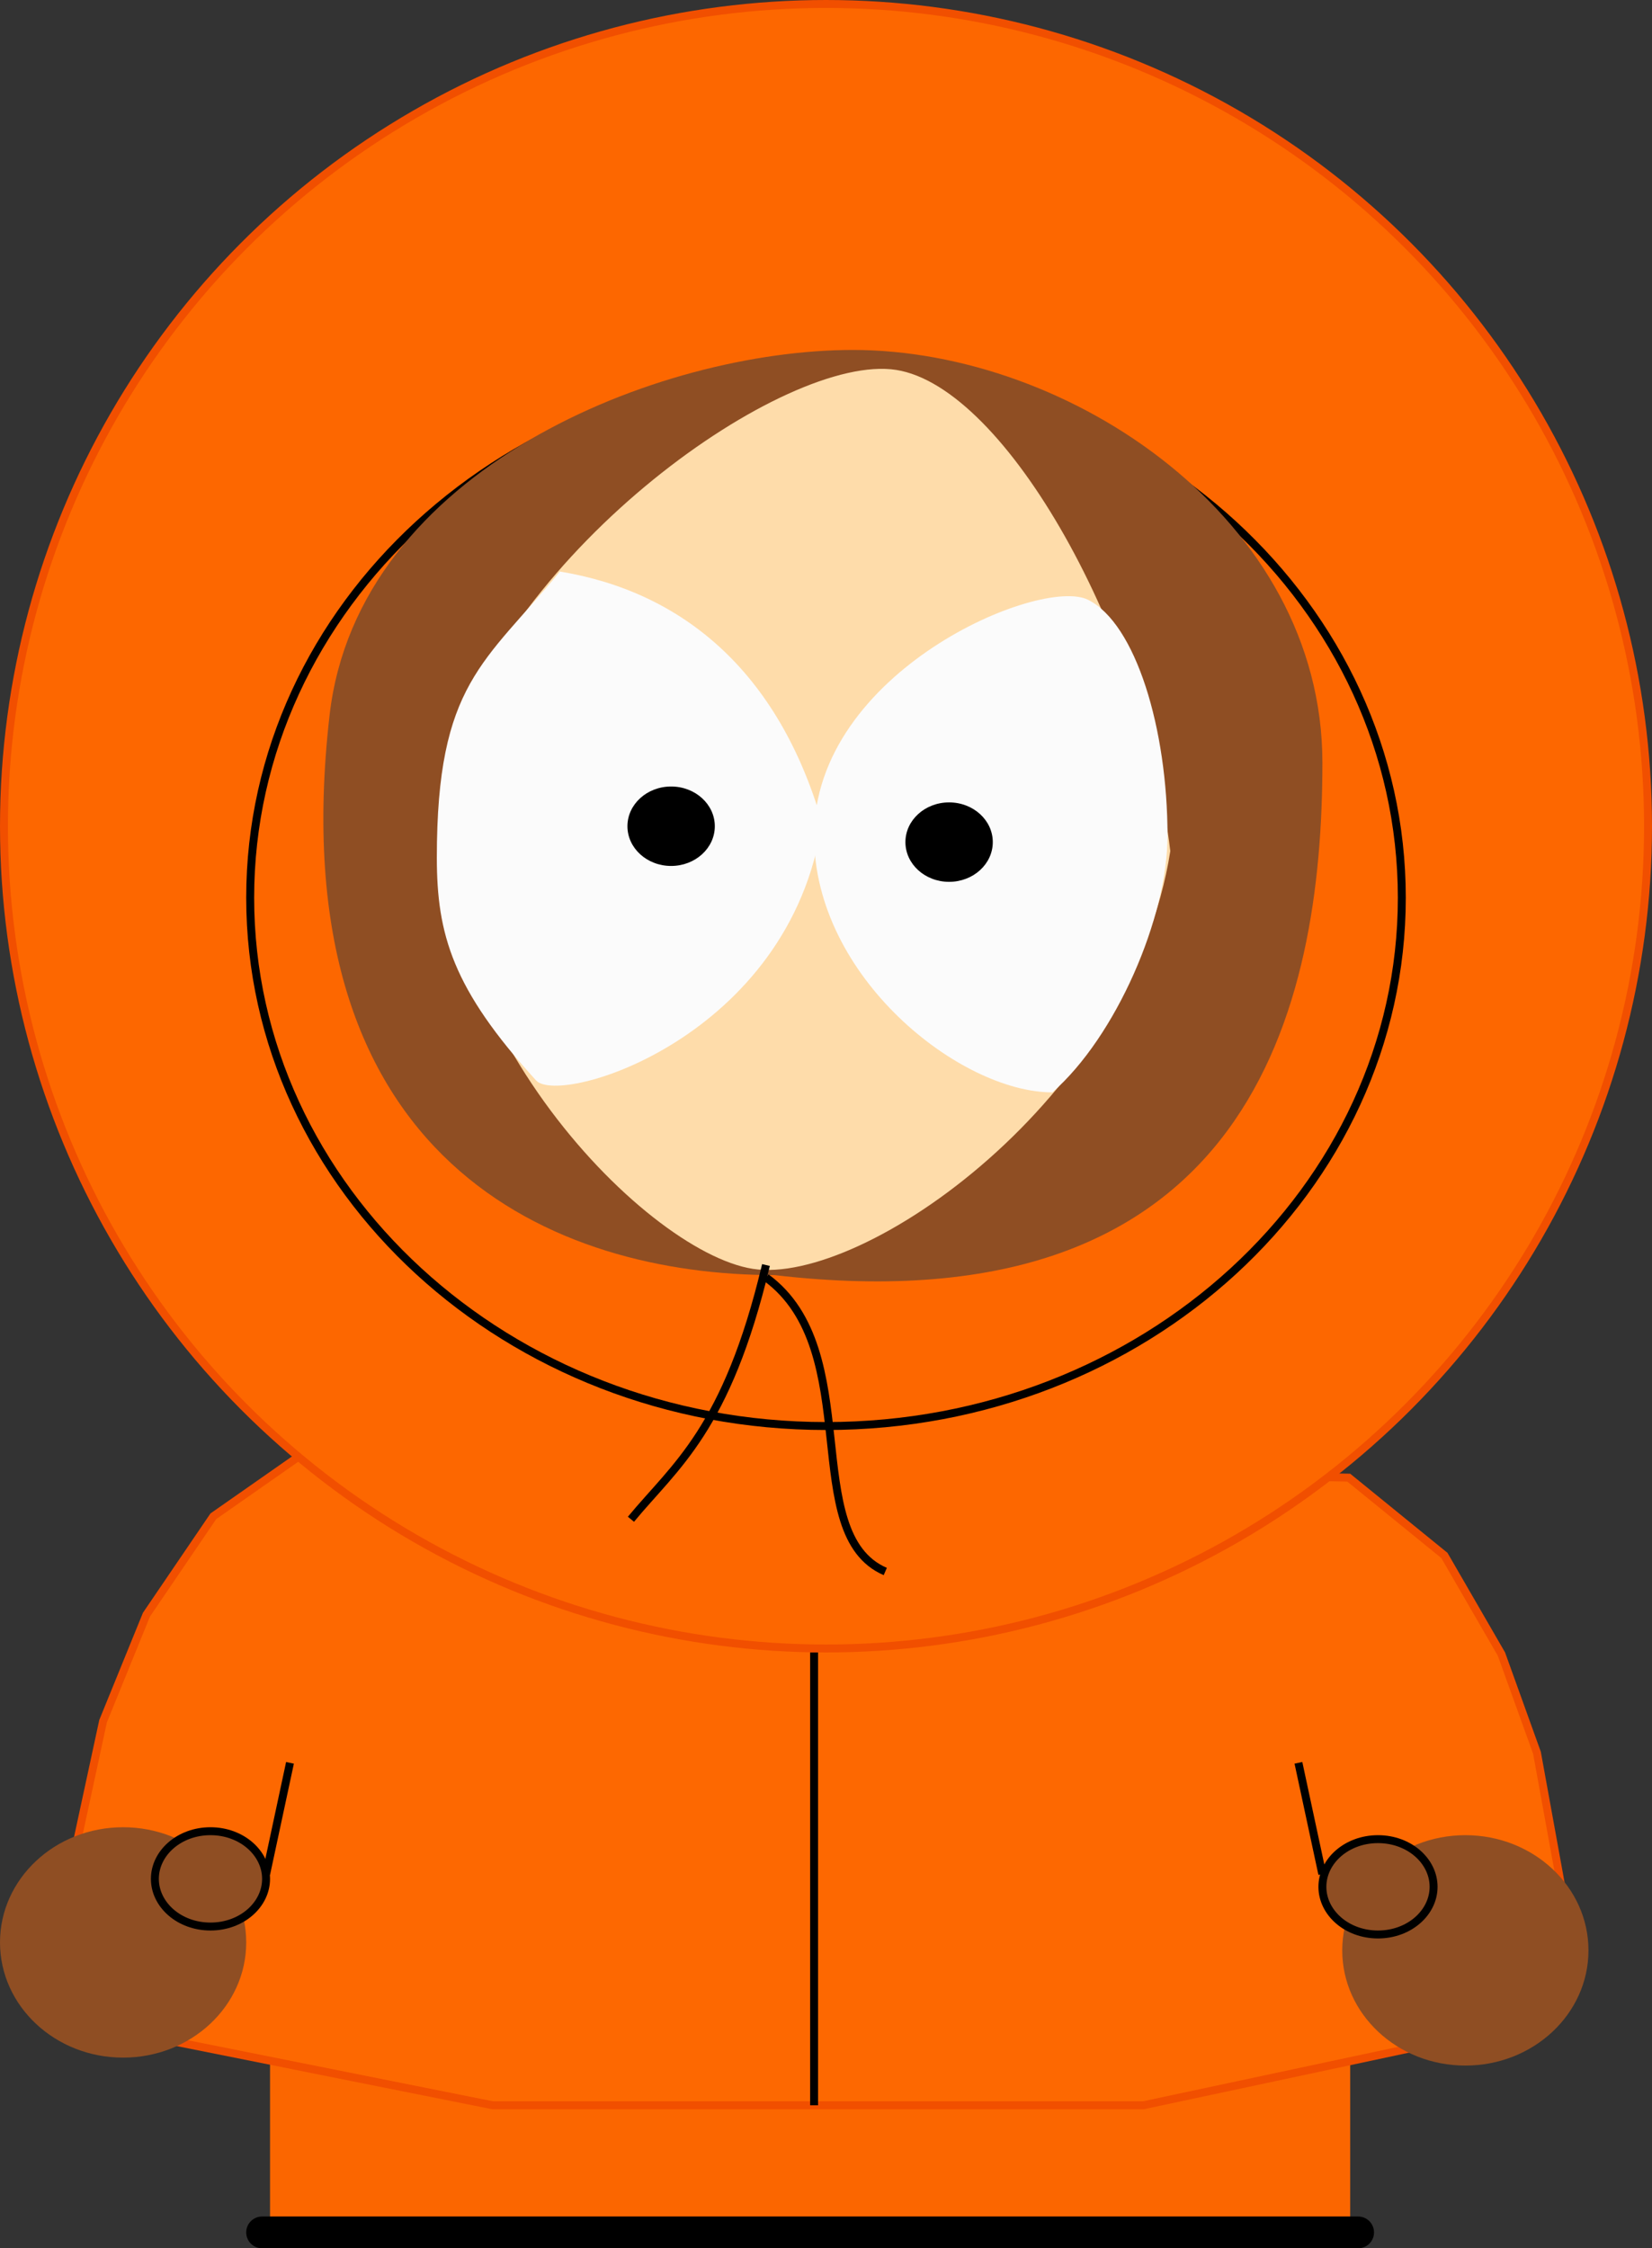<svg width="208" height="283" viewBox="0 0 208 283" fill="none" xmlns="http://www.w3.org/2000/svg">
    <rect x="0" y="0" width="208" height="283" fill="#333333" stroke="none"/>
    <rect x="34" y="259" width="136" height="24" fill="#FB6600"/>
    <path d="M193.516 220.63L196.401 236.5L173.5 236.5L172.768 236.5L173.034 237.182L180.82 257.134L143.947 265L101 265L62.05 265L22.661 257.122L30.312 235.193L30.544 234.528L29.84 234.528L9.119 234.528L12.979 216.648L18.443 203.237L26.862 190.857L37.493 183.426L169.818 185.997L181.863 195.791L189.045 208.211L193.516 220.63Z" fill="#FD6801" stroke="#F14F00"/>
    <circle cx="104" cy="104" r="103.5" fill="#FD6700" stroke="#F14F00"/>
    <path d="M176.5 113C176.5 149.687 144.082 179.5 104 179.5C63.918 179.5 31.5 149.687 31.5 113C31.5 76.313 63.918 46.5 104 46.5C144.082 46.5 176.5 76.313 176.5 113Z" fill="#FD6700" stroke="black"/>
    <path d="M166.5 96C166.5 126.652 157.5 167.5 97.5 160.5C70.162 160.5 35 146.5 41.5 90C45.066 59 83 44.049 107.388 44.049C134.726 44.049 166.5 65.348 166.5 96Z" fill="#8F4E23"/>
    <path d="M147.351 107.126C142.498 138.23 108.704 161.885 94.789 159.714C80.874 157.543 51.5 127.084 56.352 95.98C64.015 69.114 98.908 44.389 112.823 46.56C126.738 48.731 144.076 80.072 147.351 107.126Z" fill="#FEDCAA"/>
    <path d="M147 105.214C147 115.5 140.5 130.5 132.5 137.5C120.902 137.5 102.5 123 102.5 105.214C102.5 84.5 131 72.5 137 75.5C143 78.5 147 91.742 147 105.214Z" fill="#FBFBFB"/>
    <path d="M103.5 103.5C99.5 130.559 70.5 139.286 67.5 136C57 124.5 55 117.655 55 107.941C55 86 61 83.5 70.5 71.941C86 74.5 98 84.559 103.5 103.5Z" fill="#FBFBFB"/>
    <ellipse cx="119.5" cy="106" rx="5.5" ry="5" fill="black"/>
    <ellipse cx="84.5" cy="104" rx="5.5" ry="5" fill="black"/>
    <line x1="33" y1="281" x2="171" y2="281" stroke="black" stroke-width="4" stroke-linecap="round"/>
    <line x1="102.5" y1="208" x2="102.5" y2="265" stroke="black"/>
    <ellipse cx="15.5" cy="244.5" rx="15.5" ry="14.5" fill="#8F4E23"/>
    <path d="M33.5 236.5C33.5 239.749 30.436 242.5 26.5 242.5C22.564 242.5 19.5 239.749 19.5 236.5C19.5 233.251 22.564 230.5 26.5 230.5C30.436 230.5 33.5 233.251 33.5 236.5Z" fill="#8F4E23" stroke="black"/>
    <ellipse rx="15.5" ry="14.5" transform="matrix(-1 0 0 1 184.5 245.5)" fill="#8F4E23"/>
    <path d="M166.5 237.5C166.5 240.749 169.564 243.5 173.5 243.5C177.436 243.5 180.5 240.749 180.5 237.5C180.5 234.251 177.436 231.5 173.5 231.5C169.564 231.5 166.5 234.251 166.5 237.5Z" fill="#8F4E23" stroke="black"/>
    <line x1="33.511" y1="235.895" x2="36.511" y2="221.895" stroke="black"/>
    <line y1="-0.5" x2="14.318" y2="-0.5" transform="matrix(-0.21 -0.978 -0.978 0.21 166 236)" stroke="black"/>
    <path d="M96.442 159.235C91.5 180 85 184.5 79.442 191.235" stroke="black"/>
    <path d="M96.463 160.812C109 170 100.524 193.081 111.463 197.812" stroke="black"/>
</svg>